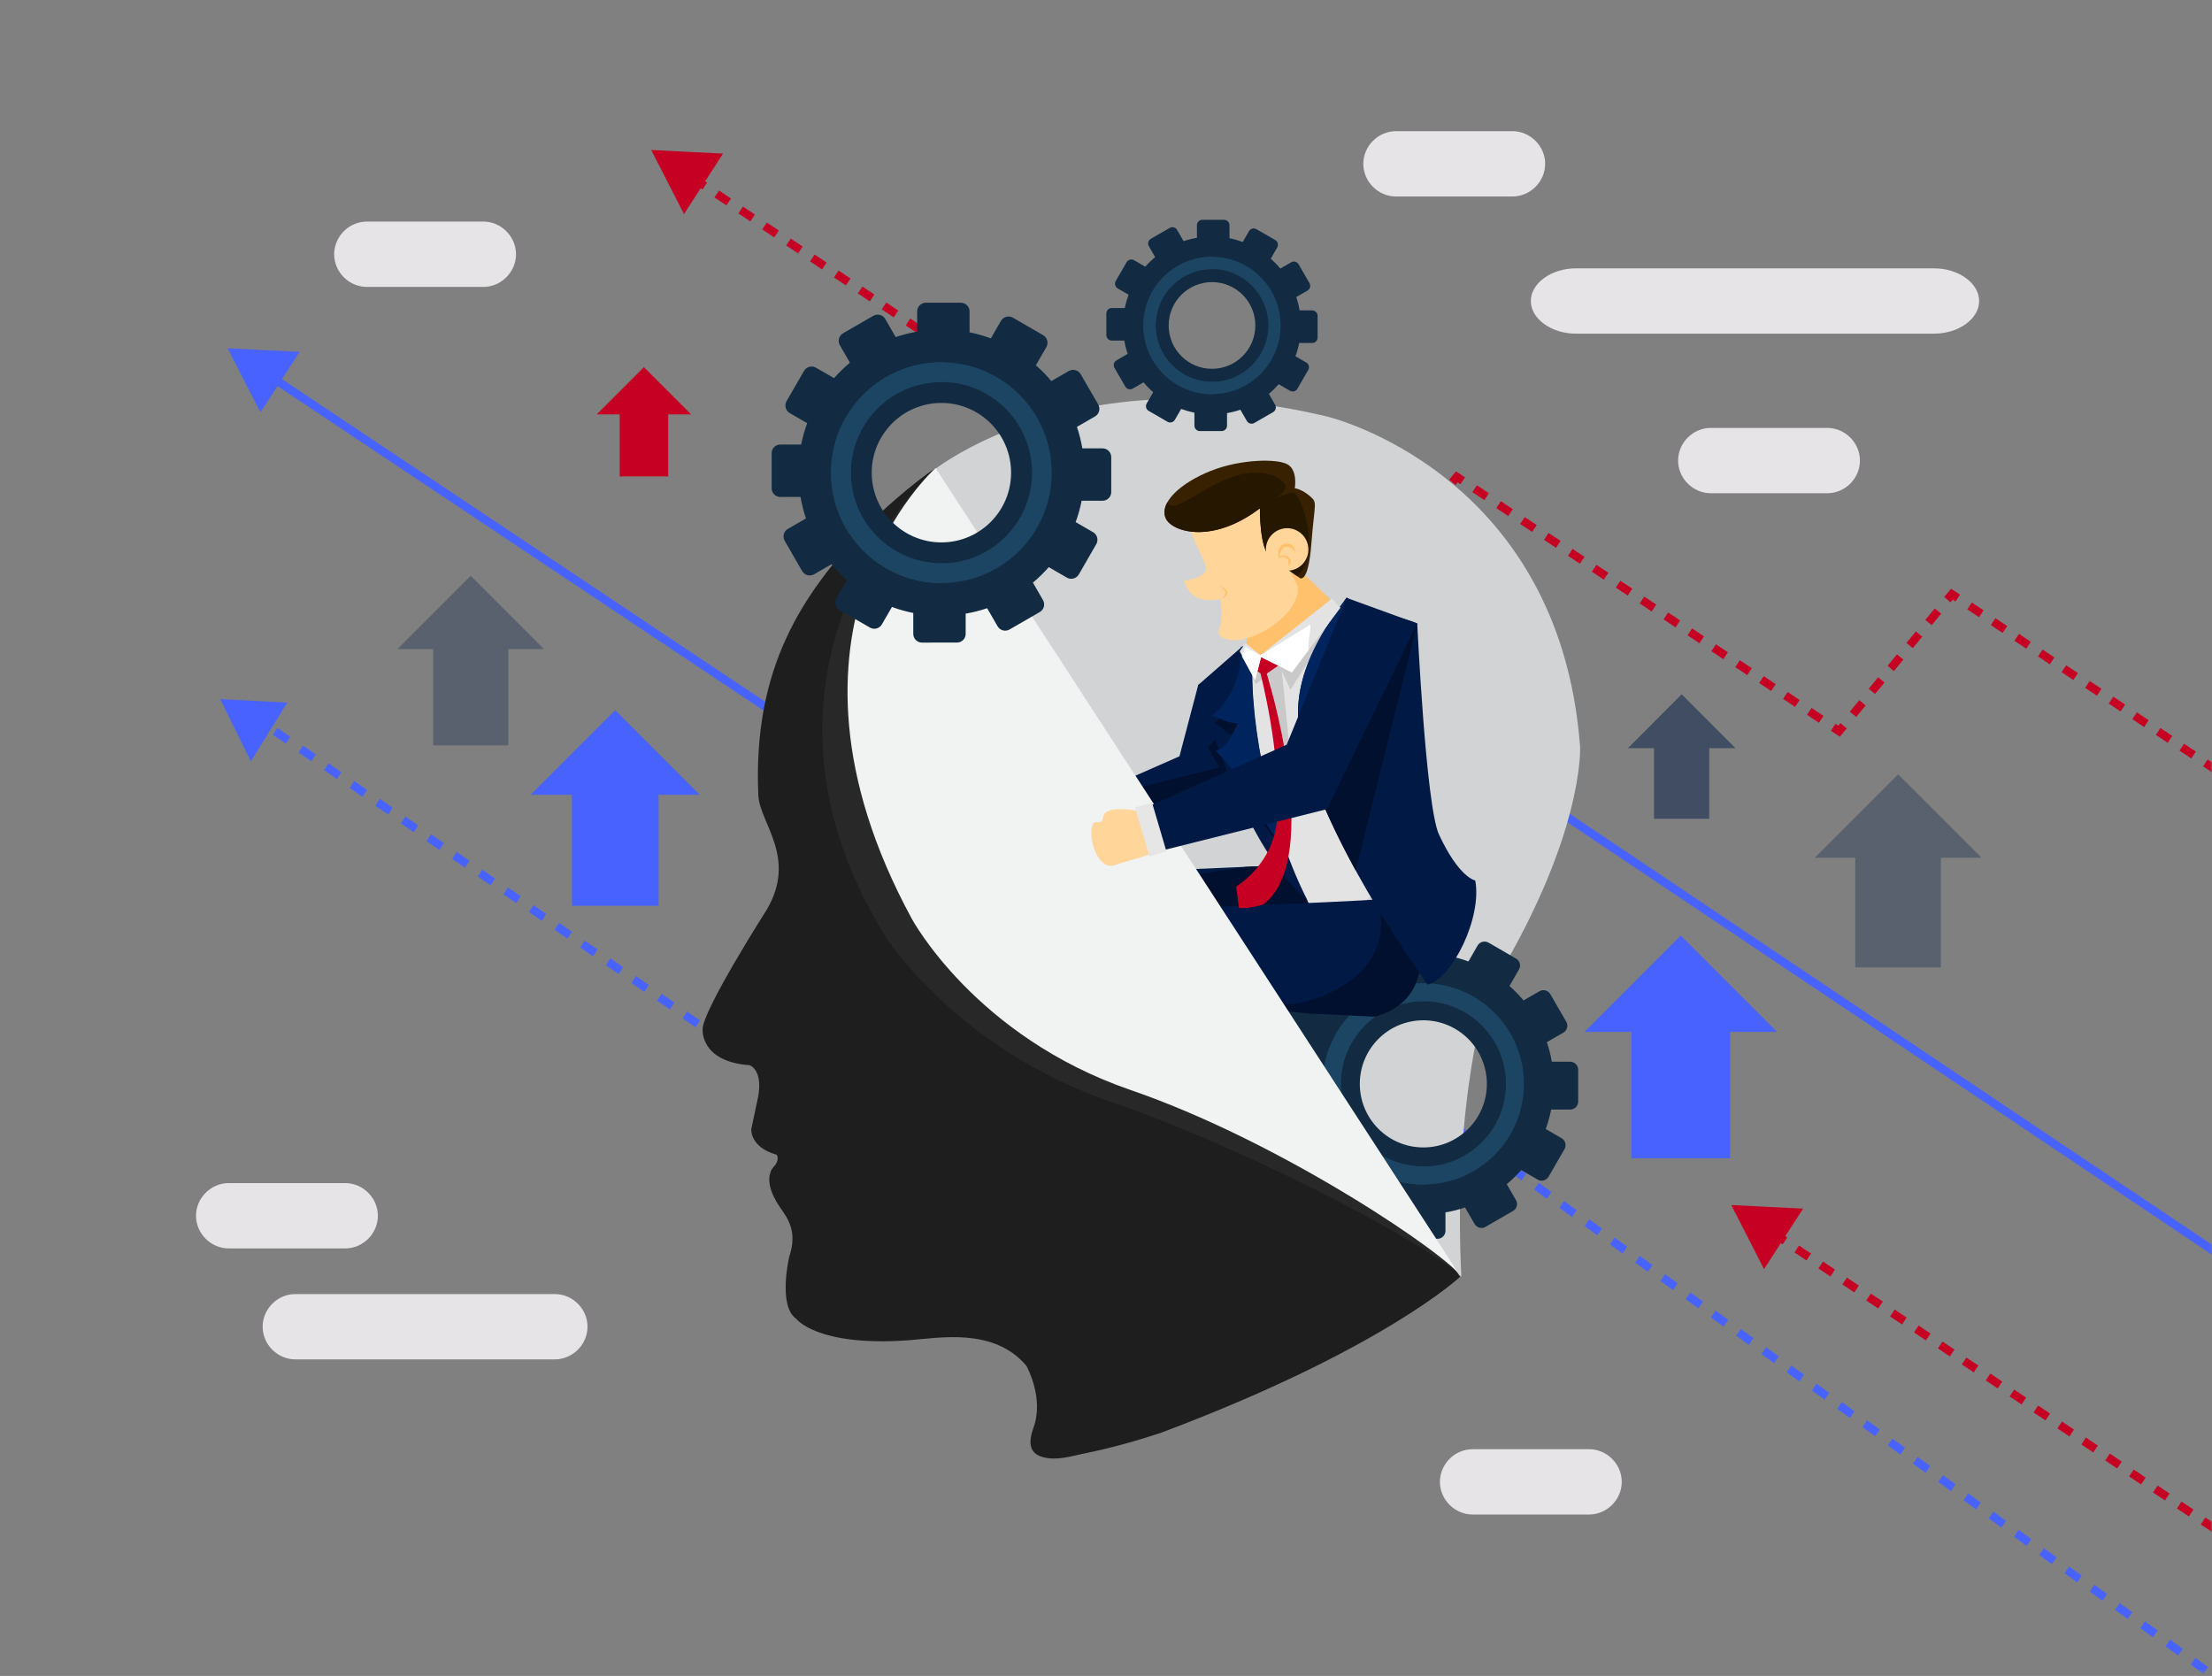<svg width="462" height="350" viewBox="0 0 462 350" fill="none" xmlns="http://www.w3.org/2000/svg">
<rect x="0" y="0" width="462" height="350" fill="#808080" stroke="none"/>
<mask id="mask0_17_237" style="mask-type:luminance" maskUnits="userSpaceOnUse" x="0" y="0" width="462" height="350">
<path d="M3.05176e-05 0.964H462V349.533H3.05176e-05V0.964Z" fill="white"/>
</mask>
<g mask="url(#mask0_17_237)">
<path d="M476.051 361L477 359.578L474.361 357.673L473.412 359.095L476.051 361ZM470.772 357.183L471.721 355.762L469.082 353.857L468.133 355.278L470.772 357.183ZM465.499 353.373L466.448 351.951L463.809 350.046L462.86 351.467L465.499 353.373ZM460.226 349.556L461.175 348.135L458.536 346.229L457.587 347.651L460.226 349.556ZM454.948 345.74L455.897 344.318L453.257 342.413L452.308 343.834L454.948 345.74ZM449.675 341.923L450.623 340.501L447.984 338.596L447.035 340.018L449.675 341.923ZM444.402 338.106L445.351 336.685L442.711 334.779L441.762 336.201L444.402 338.106ZM439.123 334.29L440.072 332.868L437.432 330.963L436.484 332.384L439.123 334.29ZM433.85 330.473L434.799 329.052L432.159 327.146L431.211 328.568L433.85 330.473ZM428.571 326.656L429.526 325.235L426.886 323.33L425.938 324.751L428.571 326.656ZM423.298 322.84L424.247 321.418L421.608 319.513L420.659 320.934L423.298 322.84ZM418.025 319.023L418.974 317.602L416.335 315.696L415.386 317.118L418.025 319.023ZM412.752 315.207L413.701 313.785L411.062 311.88L410.113 313.301L412.752 315.207ZM407.473 311.396L408.422 309.974L405.783 308.069L404.834 309.491L407.473 311.396ZM402.2 307.579L403.149 306.158L400.51 304.253L399.561 305.674L402.2 307.579ZM396.922 303.763L397.87 302.341L395.231 300.436L394.282 301.857L396.922 303.763ZM391.649 299.946L392.597 298.525L389.958 296.619L389.009 298.041L391.649 299.946ZM386.376 296.13L387.324 294.708L384.685 292.803L383.736 294.224L386.376 296.13ZM381.097 292.313L382.046 290.891L379.406 288.986L378.458 290.408L381.097 292.313ZM375.824 288.496L376.773 287.075L374.133 285.169L373.185 286.591L375.824 288.496ZM370.551 284.68L371.5 283.258L368.86 281.353L367.912 282.774L370.551 284.68ZM365.272 280.863L366.221 279.442L363.582 277.536L362.633 278.958L365.272 280.863ZM359.999 277.046L360.948 275.625L358.309 273.72L357.36 275.141L359.999 277.046ZM354.726 273.23L355.675 271.808L353.036 269.903L352.087 271.324L354.726 273.23ZM349.447 269.419L350.396 267.998L347.757 266.092L346.808 267.514L349.447 269.419ZM344.174 265.603L345.123 264.181L342.484 262.276L341.535 263.697L344.174 265.603ZM338.901 261.786L339.85 260.364L337.211 258.459L336.262 259.881L338.901 261.786ZM333.623 257.969L334.571 256.548L331.932 254.642L330.983 256.064L333.623 257.969ZM328.35 254.153L329.298 252.731L326.659 250.826L325.71 252.247L328.35 254.153ZM323.077 250.336L324.025 248.915L321.386 247.009L320.437 248.431L323.077 250.336ZM317.798 246.519L318.747 245.098L316.107 243.193L315.159 244.614L317.798 246.519ZM312.525 242.703L313.474 241.281L310.834 239.376L309.886 240.798L312.525 242.703ZM248.956 240.248L250.997 237.668L249.715 236.569L247.673 239.149L248.956 240.248ZM245.27 239.245L246.19 237.805L243.516 235.954L242.596 237.393L245.27 239.245ZM307.252 238.886L308.201 237.465L305.561 235.559L304.613 236.981L307.252 238.886ZM239.922 235.547L240.842 234.108L238.168 232.256L237.248 233.696L239.922 235.547ZM253.044 235.094L255.085 232.513L253.803 231.414L251.762 233.995L253.044 235.094ZM301.973 235.07L302.922 233.648L300.283 231.743L299.334 233.164L301.973 235.07ZM234.568 231.85L235.488 230.411L232.815 228.559L231.895 229.999L234.568 231.85ZM296.7 231.259L297.649 229.837L295.01 227.932L294.061 229.354L296.7 231.259ZM257.127 229.939L259.168 227.359L257.886 226.26L255.844 228.84L257.127 229.939ZM229.215 228.147L230.135 226.708L227.461 224.856L226.541 226.296L229.215 228.147ZM291.427 227.442L292.376 226.021L289.737 224.116L288.788 225.537L291.427 227.442ZM261.215 224.784L263.257 222.204L261.974 221.105L259.933 223.685L261.215 224.784ZM223.861 224.45L224.781 223.011L222.108 221.159L221.188 222.598L223.861 224.45ZM286.148 223.626L287.097 222.204L284.458 220.299L283.509 221.72L286.148 223.626ZM218.508 220.753L219.428 219.313L216.754 217.462L215.834 218.901L218.508 220.753ZM280.875 219.809L281.824 218.388L279.185 216.482L278.236 217.904L280.875 219.809ZM265.298 219.63L267.339 217.05L266.057 215.951L264.016 218.531L265.298 219.63ZM213.154 217.056L214.074 215.616L211.401 213.765L210.481 215.204L213.154 217.056ZM275.602 215.993L276.551 214.571L273.912 212.666L272.963 214.087L275.602 215.993ZM149.004 215.921L151.046 213.347L149.763 212.248L147.722 214.828L149.004 215.921ZM145.267 214.535L146.187 213.096L143.513 211.244L142.587 212.684L145.267 214.535ZM269.386 214.475L271.376 211.967L270.801 211.477L271.278 210.76L270.577 210.253L268.098 213.376L269.386 214.475ZM207.801 213.359L208.721 211.919L206.047 210.068L205.127 211.507L207.801 213.359ZM139.919 210.832L140.845 209.393L138.171 207.541L137.245 208.98L139.919 210.832ZM153.087 210.766L155.128 208.186L153.846 207.087L151.805 209.667L153.087 210.766ZM202.453 209.661L203.373 208.222L200.699 206.376L199.779 207.816L202.453 209.661ZM134.565 207.129L135.485 205.689L132.812 203.838L131.892 205.277L134.565 207.129ZM197.1 205.964L198.02 204.525L195.346 202.673L194.426 204.113L197.1 205.964ZM157.176 205.612L159.217 203.032L157.935 201.933L155.893 204.513L157.176 205.612ZM129.218 203.426L130.143 201.986L127.47 200.135L126.544 201.574L129.218 203.426ZM191.746 202.267L192.666 200.828L189.992 198.976L189.072 200.415L191.746 202.267ZM161.264 200.457L163.305 197.883L162.023 196.784L159.982 199.364L161.264 200.457ZM123.87 199.723L124.79 198.283L122.116 196.432L121.19 197.871L123.87 199.723ZM186.393 198.57L187.313 197.13L184.639 195.279L183.719 196.718L186.393 198.57ZM118.522 196.019L119.442 194.58L116.768 192.728L115.848 194.168L118.522 196.019ZM165.347 195.303L167.388 192.723L166.106 191.624L164.064 194.204L165.347 195.303ZM181.039 194.873L181.959 193.433L179.285 191.582L178.365 193.021L181.039 194.873ZM113.169 192.316L114.089 190.877L111.415 189.025L110.495 190.465L113.169 192.316ZM175.686 191.176L176.606 189.736L173.932 187.885L173.012 189.324L175.686 191.176ZM169.435 190.148L171.476 187.568L170.194 186.469L168.153 189.049L169.435 190.148ZM107.821 188.613L108.747 187.174L106.073 185.322L105.153 186.762L107.821 188.613ZM102.473 184.91L103.393 183.471L100.719 181.619L99.793 183.059L102.473 184.91ZM97.12 181.207L98.046 179.768L95.372 177.916L94.451 179.355L97.12 181.207ZM91.772 177.51L92.692 176.07L90.018 174.219L89.098 175.658L91.772 177.51ZM86.424 173.807L87.344 172.367L84.67 170.516L83.745 171.955L86.424 173.807ZM81.076 170.104L81.996 168.664L79.323 166.813L78.397 168.252L81.076 170.104ZM75.723 166.4L76.643 164.961L73.969 163.109L73.049 164.549L75.723 166.4ZM70.375 162.697L71.295 161.258L68.621 159.406L67.701 160.846L70.375 162.697ZM65.027 158.994L65.953 157.555L63.279 155.703L62.359 157.143L65.027 158.994ZM59.674 155.291L60.6 153.852L57.926 152L57 153.439L59.674 155.291Z" fill="#4762FF"/>
<path d="M516.778 197.722L517.732 196.286L515.271 194.646L514.317 196.083L516.778 197.722ZM511.856 194.444L512.81 193.007L510.349 191.368L509.396 192.804L511.856 194.444ZM506.929 191.165L507.882 189.728L505.421 188.089L504.468 189.526L506.929 191.165ZM502.007 187.886L502.96 186.45L500.499 184.81L499.546 186.247L502.007 187.886ZM497.079 184.614L498.032 183.177L495.571 181.538L494.618 182.974L497.079 184.614ZM492.151 181.335L493.104 179.898L490.644 178.259L489.69 179.696L492.151 181.335ZM487.229 178.056L488.183 176.62L485.722 174.98L484.768 176.417L487.229 178.056ZM482.301 174.783L483.255 173.347L480.794 171.707L479.84 173.144L482.301 174.783ZM477.374 171.505L478.327 170.068L475.866 168.429L474.913 169.865L477.374 171.505ZM472.452 168.226L473.405 166.789L470.944 165.15L469.991 166.587L472.452 168.226ZM467.524 164.947L468.477 163.511L466.016 161.871L465.063 163.308L467.524 164.947ZM462.602 161.675L463.555 160.238L461.094 158.599L460.141 160.035L462.602 161.675ZM457.674 158.396L458.628 156.959L456.167 155.32L455.213 156.757L457.674 158.396ZM452.746 155.117L453.7 153.68L451.239 152.041L450.285 153.478L452.746 155.117ZM447.824 151.838L448.778 150.402L446.317 148.762L445.364 150.199L447.824 151.838ZM442.897 148.566L443.85 147.129L441.389 145.49L440.436 146.926L442.897 148.566ZM437.969 145.287L438.922 143.85L436.461 142.211L435.508 143.648L437.969 145.287ZM433.047 142.008L434 140.572L431.539 138.932L430.586 140.369L433.047 142.008ZM428.119 138.73L429.073 137.293L426.612 135.654L425.658 137.09L428.119 138.73ZM423.197 135.457L424.151 134.02L421.69 132.381L420.736 133.817L423.197 135.457ZM418.269 132.178L419.223 130.741L416.762 129.102L415.809 130.539L418.269 132.178ZM413.342 128.899L414.295 127.463L411.834 125.823L410.881 127.26L413.342 128.899Z" fill="#C60022"/>
<path d="M407.389 125.776L407.836 125.233L408.42 125.621L409.373 124.184L407.49 122.938L406.06 124.679L407.389 125.776Z" fill="#C60022"/>
<path d="M387.689 149.716L389.661 147.32L388.327 146.223L386.354 148.619L387.689 149.716ZM391.628 144.929L393.6 142.533L392.271 141.436L390.299 143.832L391.628 144.929ZM395.566 140.142L397.539 137.746L396.21 136.649L394.238 139.045L395.566 140.142ZM399.511 135.355L401.483 132.959L400.155 131.862L398.182 134.259L399.511 135.355ZM403.45 130.563L405.422 128.166L404.093 127.069L402.121 129.466L403.45 130.563Z" fill="#C60022"/>
<path d="M384.281 153.853L385.717 152.113L384.388 151.016L383.941 151.558L383.357 151.171L382.404 152.607L384.281 153.853Z" fill="#C60022"/>
<path d="M379.907 150.944L380.861 149.507L378.364 147.844L377.411 149.281L379.907 150.944ZM374.914 147.624L375.867 146.187L373.371 144.524L372.417 145.96L374.914 147.624ZM369.921 144.303L370.874 142.867L368.377 141.203L367.424 142.64L369.921 144.303ZM364.933 140.983L365.887 139.546L363.39 137.883L362.437 139.32L364.933 140.983ZM359.94 137.656L360.893 136.22L358.397 134.557L357.443 135.993L359.94 137.656ZM354.947 134.336L355.9 132.899L353.403 131.236L352.45 132.673L354.947 134.336ZM349.953 131.016L350.907 129.579L348.41 127.916L347.457 129.352L349.953 131.016ZM344.966 127.695L345.919 126.258L343.422 124.595L342.469 126.032L344.966 127.695ZM339.972 124.375L340.926 122.938L338.429 121.275L337.476 122.711L339.972 124.375ZM334.979 121.054L335.932 119.618L333.436 117.954L332.482 119.391L334.979 121.054ZM329.986 117.728L330.939 116.291L328.442 114.628L327.489 116.065L329.986 117.728ZM324.992 114.407L325.946 112.971L323.449 111.308L322.496 112.744L324.992 114.407ZM320.005 111.087L320.958 109.65L318.462 107.987L317.508 109.424L320.005 111.087ZM315.012 107.767L315.965 106.33L313.468 104.667L312.515 106.103L315.012 107.767ZM310.018 104.446L310.972 103.009L308.475 101.346L307.521 102.783L310.018 104.446Z" fill="#C60022"/>
<path d="M304 101.275L304.441 100.738L305.025 101.126L305.978 99.689L304.101 98.437L302.665 100.178L304 101.275Z" fill="#C60022"/>
<path d="M284.294 125.215L286.267 122.819L284.938 121.722L282.965 124.118L284.294 125.215ZM288.239 120.428L290.211 118.032L288.882 116.935L286.91 119.332L288.239 120.428ZM292.178 115.641L294.15 113.245L292.821 112.148L290.849 114.545L292.178 115.641ZM296.116 110.855L298.089 108.458L296.76 107.361L294.787 109.758L296.116 110.855ZM300.061 106.068L302.033 103.671L300.704 102.574L298.732 104.971L300.061 106.068Z" fill="#C60022"/>
<path d="M280.892 129.358L282.328 127.612L280.993 126.515L280.552 127.051L279.974 126.664L279.009 128.1L280.892 129.358Z" fill="#C60022"/>
<path d="M276.518 126.431L277.478 124.995L274.981 123.326L274.022 124.762L276.518 126.431ZM271.525 123.087L272.484 121.65L269.988 119.981L269.028 121.418L271.525 123.087ZM266.532 119.749L267.491 118.312L264.994 116.643L264.035 118.08L266.532 119.749ZM261.538 116.405L262.498 114.968L260.001 113.299L259.042 114.735L261.538 116.405ZM256.551 113.066L257.51 111.63L255.014 109.96L254.054 111.397L256.551 113.066ZM251.558 109.722L252.517 108.285L250.02 106.616L249.061 108.053L251.558 109.722ZM246.564 106.384L247.524 104.947L245.027 103.278L244.067 104.714L246.564 106.384ZM241.571 103.039L242.53 101.603L240.033 99.933L239.074 101.37L241.571 103.039ZM236.583 99.701L237.543 98.264L235.046 96.595L234.087 98.032L236.583 99.701ZM231.59 96.357L232.549 94.92L230.053 93.251L229.093 94.688L231.59 96.357ZM226.597 93.018L227.556 91.582L225.059 89.913L224.1 91.349L226.597 93.018ZM221.603 89.674L222.563 88.237L220.066 86.568L219.107 88.005L221.603 89.674ZM216.616 86.336L217.575 84.899L215.079 83.23L214.119 84.667L216.616 86.336ZM211.622 82.992L212.582 81.555L210.085 79.886L209.126 81.322L211.622 82.992ZM206.629 79.653L207.588 78.216L205.092 76.547L204.132 77.984L206.629 79.653ZM201.636 76.309L202.595 74.872L200.098 73.203L199.139 74.64L201.636 76.309ZM196.648 72.971L197.608 71.534L195.111 69.865L194.152 71.301L196.648 72.971ZM191.655 69.626L192.614 68.19L190.118 66.52L189.158 67.957L191.655 69.626ZM186.662 66.288L187.621 64.851L185.124 63.182L184.165 64.619L186.662 66.288ZM181.668 62.944L182.628 61.507L180.131 59.838L179.172 61.275L181.668 62.944ZM176.681 59.605L177.64 58.169L175.143 56.499L174.184 57.936L176.681 59.605ZM171.687 56.261L172.647 54.824L170.15 53.155L169.191 54.592L171.687 56.261ZM166.694 52.923L167.653 51.486L165.157 49.817L164.197 51.254L166.694 52.923ZM161.701 49.578L162.66 48.142L160.163 46.473L159.204 47.909L161.701 49.578ZM156.713 46.24L157.673 44.803L155.176 43.134L154.217 44.571L156.713 46.24ZM151.72 42.896L152.679 41.459L150.183 39.79L149.223 41.227L151.72 42.896Z" fill="#C60022"/>
<path d="M146.461 37.313L147.689 38.136L146.732 39.567L145.504 38.745L146.461 37.313Z" fill="#C60022"/>
<path d="M146.941 38.389L151.023 32.076L143.515 31.701L136.007 31.325L139.433 38.014L142.866 44.708L146.941 38.389Z" fill="#C60022"/>
<path d="M502.096 346.761L503.056 345.324L500.559 343.655L499.6 345.091L502.096 346.761ZM497.103 343.422L498.062 341.986L495.566 340.316L494.606 341.753L497.103 343.422ZM492.116 340.078L493.075 338.641L490.578 336.972L489.619 338.409L492.116 340.078ZM487.122 336.74L488.082 335.303L485.585 333.634L484.625 335.07L487.122 336.74ZM482.129 333.395L483.088 331.959L480.591 330.289L479.632 331.726L482.129 333.395ZM477.135 330.051L478.095 328.614L475.598 326.945L474.639 328.382L477.135 330.051ZM472.148 326.713L473.107 325.276L470.611 323.607L469.651 325.044L472.148 326.713ZM467.155 323.368L468.114 321.932L465.617 320.263L464.658 321.699L467.155 323.368ZM462.161 320.03L463.121 318.593L460.624 316.924L459.665 318.361L462.161 320.03ZM457.168 316.692L458.127 315.255L455.631 313.586L454.671 315.023L457.168 316.692ZM452.18 313.348L453.14 311.911L450.643 310.242L449.684 311.678L452.18 313.348ZM447.187 310.003L448.146 308.567L445.65 306.897L444.69 308.334L447.187 310.003ZM442.194 306.665L443.153 305.228L440.656 303.559L439.697 304.996L442.194 306.665ZM437.2 303.321L438.16 301.884L435.663 300.215L434.704 301.651L437.2 303.321ZM432.213 299.982L433.172 298.546L430.676 296.876L429.716 298.313L432.213 299.982ZM427.22 296.638L428.179 295.201L425.682 293.532L424.723 294.969L427.22 296.638ZM422.226 293.3L423.186 291.863L420.689 290.194L419.73 291.631L422.226 293.3ZM417.233 289.955L418.192 288.519L415.696 286.85L414.736 288.286L417.233 289.955ZM412.245 286.617L413.205 285.18L410.708 283.511L409.749 284.948L412.245 286.617ZM407.252 283.273L408.211 281.836L405.715 280.167L404.755 281.604L407.252 283.273ZM402.259 279.934L403.218 278.498L400.721 276.829L399.762 278.265L402.259 279.934ZM397.265 276.59L398.225 275.154L395.728 273.484L394.769 274.921L397.265 276.59ZM392.278 273.252L393.237 271.815L390.741 270.146L389.781 271.583L392.278 273.252ZM387.285 269.908L388.244 268.471L385.747 266.802L384.788 268.238L387.285 269.908ZM382.291 266.569L383.251 265.133L380.754 263.463L379.794 264.9L382.291 266.569ZM377.298 263.225L378.257 261.788L375.76 260.119L374.801 261.556L377.298 263.225Z" fill="#C60022"/>
<path d="M372.057 257.617L373.285 258.439L372.327 259.871L371.099 259.049L372.057 257.617Z" fill="#C60022"/>
<path d="M372.525 258.724L376.601 252.405L369.093 252.03L361.585 251.654L365.017 258.349L368.443 265.037L372.525 258.724Z" fill="#C60022"/>
<path d="M58.481 79.808L62.562 73.489L55.054 73.114L47.546 72.738L50.973 79.433L54.405 86.121L58.481 79.808Z" fill="#4762FF"/>
<path d="M56.194 152.865L60 146.735L53 146.37L46 146L49.194 152.5L52.394 159L56.194 152.865Z" fill="#4762FF"/>
<path d="M471.494 268.399L472.453 266.963L295.814 148.47L272.26 177.09L192.419 123.969L168.871 152.589L58.492 78.908L57.533 80.344L169.21 154.89L192.759 126.27L272.599 179.391L296.148 150.771L471.494 268.399Z" fill="#4762FF"/>
</g>
<path d="M193.872 99.049C193.872 99.049 222.971 74.059 277.185 86.989C277.185 86.989 325.733 98.464 330.023 155.999C330.023 155.999 330.941 175.03 310.727 207.428C310.727 207.428 303.377 229.367 305.214 266.553L243.463 240.574L193.872 152.101V99.049Z" fill="#D1D3D4"/>
<path d="M266.606 220.997H270.573C270.862 219.597 271.245 218.241 271.726 216.929L268.409 215.016C267.616 214.557 267.343 213.54 267.797 212.736L271.125 206.974C271.589 206.181 272.611 205.908 273.398 206.367L276.846 208.357C277.77 207.302 278.781 206.318 279.863 205.416L277.945 202.092C277.486 201.288 277.759 200.277 278.557 199.817L284.316 196.488C285.109 196.034 286.125 196.308 286.584 197.1L288.568 200.545C289.89 200.096 291.262 199.752 292.661 199.506V195.663C292.661 194.744 293.404 193.995 294.322 193.995H300.967C301.896 193.995 302.639 194.744 302.639 195.663V199.637C304.033 199.916 305.388 200.304 306.7 200.785L308.607 197.467C309.071 196.668 310.088 196.401 310.891 196.854L316.651 200.189C317.443 200.643 317.716 201.665 317.257 202.458L315.268 205.908C316.323 206.837 317.312 207.843 318.208 208.926L321.531 207.007C322.334 206.547 323.345 206.826 323.804 207.619L327.137 213.381C327.596 214.174 327.323 215.196 326.525 215.65L323.082 217.64C323.531 218.963 323.875 220.33 324.115 221.729H327.951C328.875 221.729 329.618 222.484 329.618 223.397V230.05C329.618 230.969 328.875 231.712 327.951 231.712H323.979C323.7 233.112 323.317 234.473 322.837 235.78L326.159 237.699C326.957 238.158 327.219 239.18 326.766 239.973L323.443 245.73C322.984 246.528 321.962 246.801 321.17 246.347L317.722 244.352C316.793 245.413 315.782 246.402 314.705 247.299L316.623 250.623C317.082 251.415 316.815 252.438 316.017 252.891L310.252 256.221C309.454 256.675 308.443 256.407 307.984 255.609L305.989 252.164C304.667 252.613 303.306 252.957 301.902 253.192V257.041C301.902 257.959 301.158 258.703 300.246 258.703L293.59 258.708C292.672 258.708 291.929 257.965 291.929 257.041V253.066C290.541 252.782 289.185 252.405 287.868 251.918L285.95 255.231C285.491 256.035 284.48 256.303 283.682 255.844L277.917 252.514C277.125 252.06 276.857 251.038 277.311 250.24L279.3 246.796C278.24 245.872 277.256 244.86 276.354 243.778L273.032 245.702C272.234 246.161 271.223 245.888 270.759 245.095L267.436 239.333C266.977 238.54 267.25 237.518 268.043 237.064L271.491 235.069C271.043 233.751 270.699 232.379 270.458 230.985H266.616C265.698 230.985 264.961 230.236 264.955 229.318V222.664C264.939 221.735 265.687 220.997 266.606 220.997ZM297.278 239.628C304.607 239.628 310.547 233.68 310.547 226.354C310.547 219.018 304.607 213.075 297.278 213.075C289.95 213.075 284.01 219.018 284.01 226.354C284.01 233.686 289.95 239.628 297.278 239.628Z" fill="#122B42"/>
<path d="M297.279 205.339C308.885 205.339 318.29 214.748 318.29 226.36C318.29 237.961 308.885 247.375 297.279 247.375C285.672 247.375 276.267 237.961 276.267 226.36C276.267 214.748 285.672 205.339 297.279 205.339ZM297.279 243.614C306.809 243.614 314.536 235.884 314.536 226.354C314.536 216.82 306.809 209.09 297.279 209.09C287.748 209.09 280.027 216.82 280.027 226.354C280.027 235.884 287.748 243.614 297.279 243.614Z" fill="#1C4563"/>
<path d="M297.278 205.339C297.475 205.339 297.666 205.345 297.858 205.35V209.111C297.666 209.101 297.481 209.09 297.278 209.09C287.748 209.09 280.027 216.82 280.027 226.354C280.027 235.884 287.748 243.614 297.278 243.614C297.481 243.614 297.666 243.603 297.858 243.597V247.359C297.666 247.359 297.481 247.37 297.278 247.37C285.672 247.37 276.267 237.956 276.267 226.354C276.267 214.748 285.672 205.339 297.278 205.339Z" fill="#1C4563"/>
<path d="M221.971 178.48L222.304 168.53L246.343 157.945L250.266 143.042C250.163 142.988 266.327 135.071 266.223 135.022C274.775 136.93 272.349 130.217 272.349 130.217L253.507 168.978L221.971 178.48Z" fill="#001A45"/>
<path d="M223.429 168.032L254.671 160.285L252.288 156.016L257.48 150.97L260.928 153.698V162.325C260.928 162.325 257.868 166.693 256.321 167.147C254.775 167.6 237.189 173.477 237.058 173.554C236.922 173.63 226.309 177.179 226.309 177.179L223.429 168.032Z" fill="#00102E"/>
<path d="M222.588 174.423C222.971 175.467 222.801 177.026 223.337 178.174C221.938 178.917 218.255 179.699 215.539 180.683C212.429 181.809 210.309 176.38 210.67 173.22C211.036 170.028 212.73 173.231 213.151 170.503C213.506 168.213 219.244 169.055 220.954 169.465C221.205 171.159 221.889 172.854 222.588 174.423Z" fill="#FFD59A"/>
<path d="M219.757 168.639L222.774 178.863L226.309 177.791L223.293 167.568L219.757 168.639Z" fill="#E6E6E6"/>
<path d="M239.818 248.846C239.577 249.469 239.359 249.819 239.184 249.83C237.02 250.01 237.413 254.138 236.686 254.543C233.096 256.543 219.26 263 218.041 259.703C216.822 256.412 229.708 248.95 229.708 248.95L229.73 248.753C233.102 249.114 236.675 248.895 239.818 248.846Z" fill="#030202"/>
<path d="M285.311 191.027L285.18 190.655C274.076 178.638 280.644 182.301 275.278 180.218C275.475 180.568 208.877 183.099 208.877 183.099L229.036 247.331C231.178 251.355 239.288 251.913 240.282 249.967C241.108 244.062 229.075 200.78 229.075 200.78L261.753 204.071L285.311 191.027Z" fill="#001A45"/>
<path d="M285.311 191.027L285.18 190.655C274.076 178.638 275.103 182.613 269.731 180.53C269.748 180.552 260.103 181.038 260.103 181.038L217.959 187.817C217.959 187.817 235.053 239.153 234.228 245.057C233.698 246.09 231.167 246.413 228.588 245.894L229.042 247.337C231.184 251.361 239.293 251.918 240.288 249.972C241.113 244.068 229.08 200.785 229.08 200.785L261.758 204.076L285.311 191.027Z" fill="#00102E"/>
<path d="M268.414 130.687L280.196 127.713C277.775 138.27 281.966 150.964 284.289 161.652C285.666 167.688 287.431 173.385 289.251 179.3C290.611 184.062 288.038 185.822 288.038 185.822L276.491 194.908C275.054 194.476 275.021 188.129 267.802 181.815C267.802 181.815 268.808 178.168 260.228 166.086C259.173 164.599 259.949 163.708 258.977 162.144C255.13 136.717 257.009 139.216 268.414 130.687Z" fill="#E3E3E3"/>
<path d="M266.567 120.354L271.693 119.245C271.693 119.245 277.688 125.05 278.967 126.21C280.245 127.369 263.786 137.985 263.786 137.985C263.786 137.985 263.338 137.018 260.152 135.7C260.152 135.7 260.764 132.108 260.431 131.737C258.398 129.462 266.567 120.354 266.567 120.354Z" fill="#FFC16B"/>
<path d="M251.785 256.439C251.545 257.063 251.326 257.407 251.152 257.423C248.988 257.604 249.381 261.731 248.654 262.136C245.058 264.137 231.227 270.594 230.009 267.297C228.79 264.006 241.676 256.543 241.676 256.543L241.698 256.346C245.069 256.707 248.643 256.489 251.785 256.439Z" fill="#030202"/>
<path d="M273.726 211.67L241.047 208.379C241.047 208.379 253.081 251.661 252.255 257.566C251.261 259.512 243.151 258.949 241.009 254.931L220.85 190.699C220.85 190.699 287.448 188.162 287.251 187.817C292.617 189.9 286.049 186.232 297.153 198.254L297.284 198.626" fill="#001A45"/>
<path d="M236.304 200.802C237.217 203.404 248.119 207.805 250.698 208.554C251.638 208.926 252.802 208.587 253.938 208.652C259.288 208.778 263.971 209.56 269.054 209.735C271.999 209.931 291.393 205.361 288.087 189.124C287.519 186.341 293.513 198.407 297.147 198.205C296.333 199.637 298.186 209.21 287.185 212.321L273.72 211.67L240.698 208.483L244.162 219.756C244.168 219.756 238.26 206.367 236.304 200.802Z" fill="#00102E"/>
<path d="M279.136 128.866L269.534 144.027L267.715 140.123C267.715 140.123 270.425 166.638 270.289 166.551C270.152 166.463 265.267 142.293 265.267 142.293L264.43 141.096L262.316 142.868L259.037 136.832L260.064 135.011L265.206 138.007C265.206 138.007 269.289 138.029 269.463 137.964C269.644 137.893 279.136 128.866 279.136 128.866Z" fill="#C9C9C9"/>
<path d="M272.633 158.191C268.988 147.011 271.852 137.351 281.273 124.864L296.005 130.217C296.005 130.217 297.809 168.393 300.541 174.27C304.765 183.362 308.12 183.875 308.12 183.875C309.59 191.628 303.284 204.475 298.136 205.618C296.273 202.671 279.961 180.661 272.633 158.191Z" fill="#001A45"/>
<path d="M281.267 124.766L283.086 126.209C278.403 135.618 283.529 139.697 283.529 139.697L276.879 144.743L282.868 146.519C282.868 146.519 276.376 161.007 279.895 175.314C279.895 175.314 274.425 163.598 272.633 158.099C268.982 146.913 271.846 137.253 281.267 124.766Z" fill="#00245E"/>
<path d="M272.633 158.191C275.321 166.43 279.218 174.609 283.163 181.809L296 130.217C296 130.217 281.24 143.54 271.25 151.866C271.474 153.938 271.933 156.037 272.633 158.191Z" fill="#00102E"/>
<path d="M259.556 134.924L261.589 136.832C260.917 152.227 265.687 173.658 273.174 188.216C258.458 175.506 250.266 143.042 250.266 143.042L259.556 134.924Z" fill="#001A45"/>
<path d="M258.512 163.998C257.458 162.5 256.409 157.306 256.409 157.306C256.409 157.306 256.791 155.901 257.715 153.43C255.294 153.167 255.835 151.762 253.496 151.024C254.939 150.663 255.933 146.891 256.671 145.683C259.261 145.831 258.633 148.203 261.294 148.362C261.392 159.433 260.562 165.922 268.371 177.649C265.802 175.631 261.786 168.3 258.512 163.998Z" fill="#00102E"/>
<path d="M266.458 174.997C261.43 168.027 259.933 162.756 253.911 156.765C256.152 156.169 257.627 153.206 258.501 151.057C255.895 150.926 255.638 150.242 253.14 149.472C257.277 146.306 259.671 139.871 259.163 135.022L261.583 136.832C260.966 151.03 264.168 164.118 268.666 178.217C268.261 176.943 267.092 176.069 266.458 174.997Z" fill="#00245E"/>
<path d="M263.092 104.194C263.092 104.194 258.108 101.001 253.239 104.112C248.375 107.222 247.785 109.027 249.43 112.826C251.075 116.62 253.004 118.96 250.938 120.157C248.873 121.355 247.244 121.185 247.244 121.185C247.244 121.185 248.048 124.542 250.982 125.165C252.747 125.542 254.867 125.143 254.867 125.143C254.867 125.143 255.556 129.167 254.556 131.562C253.78 133.415 258.512 135.618 265.578 130.813C270.841 127.232 271.398 123.492 270.983 122.41C270.382 120.83 270.097 120.529 269.485 119.436C268.873 118.337 263.092 104.194 263.092 104.194Z" fill="#FFD59A"/>
<path d="M263.141 106.162C263.141 106.162 263.004 114.778 265.419 116.462C267.835 118.145 271.469 120.698 271.469 120.698C271.469 120.698 273.234 122.153 273.895 113.531C274.578 104.675 275.261 105.057 273.556 103.587C271.857 102.116 270.43 101.958 270.43 101.958C270.43 101.958 271.081 98.355 269.021 97.043C266.966 95.731 259.206 95.829 252.922 98.322C246.643 100.809 241.987 104.992 243.501 108.294C244.752 111.011 253.048 113.799 263.141 106.162Z" fill="#382100"/>
<path d="M243.818 104.904C245.091 107.977 252.315 100.372 259.78 98.962C262.95 98.36 265.982 98.803 267.89 100.553C269.797 102.302 266.272 104.139 266.272 104.139C266.272 104.139 268.917 102.969 269.988 102.865C271.059 102.761 272.556 106.993 272.944 109.005C273.283 110.749 274.524 116.954 270.983 120.349C269.911 119.594 267.299 117.763 265.425 116.456C263.01 114.772 263.146 106.156 263.146 106.156C253.053 113.794 244.758 111.006 243.512 108.289C243.015 107.228 243.168 106.069 243.818 104.904Z" fill="#261700"/>
<path d="M264.534 115.866C265.152 118.239 267.573 119.665 269.944 119.048C272.316 118.43 273.742 116.008 273.125 113.635C272.507 111.263 270.087 109.836 267.715 110.453C265.343 111.071 263.922 113.493 264.534 115.866Z" fill="#FFD59A"/>
<path d="M268.939 118.31C268.939 118.31 270.349 117.418 269.032 116.238C268.365 115.642 267.234 116.216 267.234 116.216C267.234 116.216 267.523 114.023 268.917 114.171C270.305 114.324 270.562 115.582 270.562 115.582C270.562 115.582 270.616 113.378 268.567 113.537C266.518 113.695 267.026 116.566 267.026 116.566C267.026 116.566 268.895 115.707 269.119 117.282C269.212 117.971 268.939 118.31 268.939 118.31Z" fill="#FFC16B"/>
<path d="M254.993 125.111C254.993 125.111 256.518 124.192 255.703 123.186C255.234 122.601 254.671 122.224 254.671 122.224C254.671 122.224 258.163 123.727 254.993 125.111Z" fill="#FFC16B"/>
<path d="M268.201 138.166L264.573 140.675C264.573 140.675 276.6 178.933 263.933 188.856C260.469 189.928 258.764 189.6 258.764 189.6L258.19 185.138C258.19 185.138 266.146 180.475 266.769 170.804C267.638 157.306 263.256 140.62 263.256 140.62L260.299 138.499L263.961 136.892L268.201 138.166Z" fill="#C60022"/>
<path d="M278.158 125.023L263.261 136.843L260.146 134.29L258.922 136.007L262.13 142.048L263.392 137.231L269.841 140.413L279.972 126.909L278.158 125.023Z" fill="#E3E3E3"/>
<path d="M263.261 136.843L273.704 130.419C273.644 132.945 273.19 133.267 273.321 135.733L269.835 140.418L263.392 137.236L262.124 142.053L259.43 137.144C259.315 136.843 260.102 135.066 260.102 135.066L263.261 136.843Z" fill="white"/>
<path d="M304.973 266.63L195.341 97.803C191.319 100.389 183.789 106.862 180.008 110.935C167.843 124.028 157.198 139.172 158.384 166.064C158.63 171.87 166.559 179.032 160.165 189.939C160.165 189.939 146.531 211.326 146.755 215.005C146.755 215.005 146.225 221.718 156.553 222.446C156.553 222.446 159.389 223.37 158.351 229.017L156.909 235.823C156.909 235.823 156.624 239.59 162.182 241.137C162.182 241.137 163.018 242.039 161.63 243.63C161.63 243.63 158.788 246.123 162.909 252.126C164.39 254.28 166.663 257.063 164.849 262.415C164.849 262.415 162.384 272.759 166.346 275.459C166.346 275.459 170.718 281.249 189.631 279.904C195.937 279.467 207.527 277.078 214.391 285.251C214.615 285.661 218.052 292.117 215.866 298.126C214.921 300.733 214.631 303.467 217.834 304.309C220.801 305.096 223.725 304.09 226.61 303.505C232.025 302.412 237.326 300.936 242.545 299.192C288.918 281.785 304.973 266.63 304.973 266.63Z" fill="#1E1E1E"/>
<path opacity="0.3" d="M195.341 97.803C195.341 97.803 150.078 139.03 184.92 195.559C184.92 195.559 199.669 218.99 232.151 230.16C264.431 241.263 303.033 262.798 304.973 266.63L195.341 97.803Z" fill="#404041"/>
<path d="M195.418 97.726C195.418 97.726 157.559 131.365 190.445 191.885C190.445 191.885 203.642 216.459 236.124 227.628C268.403 238.732 303.12 262.721 305.06 266.553L195.418 97.726Z" fill="#F1F2F2"/>
<path d="M162.974 92.833H167.324C167.641 91.297 168.062 89.815 168.592 88.372L164.952 86.273C164.083 85.77 163.783 84.654 164.28 83.774L167.93 77.454C168.439 76.585 169.559 76.284 170.422 76.787L174.204 78.969C175.22 77.81 176.33 76.733 177.515 75.743L175.412 72.097C174.909 71.216 175.209 70.107 176.084 69.598L182.401 65.946C183.27 65.449 184.385 65.744 184.893 66.619L187.073 70.397C188.521 69.904 190.024 69.527 191.56 69.259V65.044C191.56 64.038 192.374 63.218 193.385 63.218H200.675C201.691 63.218 202.505 64.038 202.505 65.044V69.401C204.035 69.708 205.516 70.134 206.959 70.659L209.052 67.018C209.56 66.138 210.675 65.848 211.56 66.345L217.877 70.003C218.746 70.5 219.041 71.621 218.538 72.496L216.353 76.279C217.511 77.296 218.593 78.4 219.577 79.587L223.222 77.482C224.101 76.979 225.211 77.285 225.719 78.154L229.375 84.474C229.878 85.343 229.582 86.464 228.703 86.967L224.927 89.148C225.418 90.603 225.795 92.095 226.058 93.631H230.266C231.276 93.631 232.096 94.457 232.096 95.463V102.756C232.096 103.767 231.282 104.576 230.266 104.576H225.91C225.604 106.113 225.189 107.605 224.659 109.037L228.304 111.142C229.178 111.645 229.468 112.766 228.97 113.635L225.326 119.955C224.823 120.83 223.703 121.13 222.828 120.628L219.047 118.441C218.025 119.6 216.921 120.688 215.735 121.672L217.839 125.318C218.342 126.193 218.047 127.308 217.172 127.811L210.85 131.463C209.975 131.961 208.861 131.665 208.363 130.796L206.177 127.018C204.729 127.505 203.232 127.888 201.691 128.15V132.371C201.691 133.382 200.877 134.191 199.871 134.191L192.571 134.197C191.565 134.197 190.745 133.382 190.745 132.371V128.013C189.221 127.702 187.734 127.286 186.292 126.756L184.188 130.392C183.685 131.272 182.576 131.567 181.701 131.064L175.379 127.412C174.51 126.915 174.215 125.794 174.718 124.914L176.903 121.136C175.745 120.119 174.663 119.015 173.674 117.823L170.029 119.933C169.155 120.436 168.045 120.135 167.537 119.266L163.892 112.941C163.389 112.072 163.69 110.951 164.553 110.453L168.335 108.267C167.843 106.818 167.466 105.32 167.198 103.789H162.985C161.98 103.789 161.165 102.969 161.165 101.958V94.659C161.149 93.642 161.969 92.833 162.974 92.833ZM196.62 113.274C204.658 113.274 211.178 106.752 211.178 98.716C211.178 90.668 204.658 84.151 196.62 84.151C188.581 84.151 182.067 90.668 182.067 98.716C182.062 106.747 188.581 113.274 196.62 113.274Z" fill="#122B42"/>
<path d="M196.62 75.656C209.353 75.656 219.664 85.978 219.664 98.716C219.664 111.443 209.347 121.77 196.62 121.77C183.893 121.77 173.57 111.443 173.57 98.716C173.57 85.978 183.893 75.656 196.62 75.656ZM196.62 117.643C207.074 117.643 215.549 109.163 215.549 98.71C215.549 88.252 207.074 79.772 196.62 79.772C186.166 79.772 177.696 88.252 177.696 98.71C177.696 109.163 186.166 117.643 196.62 117.643Z" fill="#1C4563"/>
<path d="M196.62 75.656C196.839 75.656 197.041 75.661 197.254 75.667V79.794C197.046 79.783 196.839 79.772 196.62 79.772C186.166 79.772 177.696 88.252 177.696 98.71C177.696 109.163 186.166 117.643 196.62 117.643C196.839 117.643 197.046 117.632 197.254 117.626V121.754C197.046 121.754 196.839 121.77 196.62 121.77C183.893 121.77 173.57 111.443 173.57 98.716C173.57 85.978 183.893 75.656 196.62 75.656Z" fill="#1C4563"/>
<path d="M232.222 64.317H234.927C235.124 63.36 235.386 62.442 235.714 61.545L233.452 60.239C232.911 59.927 232.725 59.233 233.036 58.686L235.304 54.755C235.621 54.214 236.315 54.028 236.856 54.34L239.206 55.696C239.834 54.974 240.528 54.307 241.266 53.689L239.955 51.42C239.643 50.874 239.829 50.185 240.37 49.868L244.299 47.599C244.84 47.287 245.534 47.473 245.846 48.014L247.201 50.365C248.102 50.059 249.037 49.824 249.993 49.66V47.041C249.993 46.418 250.496 45.904 251.124 45.904H255.655C256.288 45.904 256.791 46.418 256.791 47.041V49.753C257.742 49.944 258.666 50.207 259.562 50.535L260.862 48.271C261.179 47.725 261.873 47.544 262.42 47.856L266.349 50.13C266.89 50.442 267.076 51.136 266.764 51.677L265.409 54.028C266.13 54.662 266.802 55.346 267.414 56.084L269.677 54.777C270.223 54.465 270.917 54.651 271.229 55.198L273.502 59.129C273.813 59.67 273.628 60.364 273.087 60.676L270.737 62.032C271.043 62.934 271.278 63.863 271.442 64.82H274.059C274.688 64.82 275.196 65.334 275.196 65.957V70.495C275.196 71.124 274.688 71.626 274.059 71.626H271.349C271.158 72.583 270.901 73.513 270.567 74.404L272.83 75.71C273.371 76.028 273.551 76.722 273.245 77.258L270.977 81.183C270.666 81.724 269.966 81.915 269.425 81.604L267.07 80.243C266.436 80.964 265.748 81.642 265.015 82.249L266.321 84.518C266.633 85.059 266.453 85.753 265.906 86.065L261.972 88.334C261.431 88.645 260.737 88.46 260.425 87.918L259.064 85.567C258.163 85.874 257.234 86.109 256.277 86.267V88.891C256.277 89.52 255.769 90.023 255.146 90.023L250.605 90.028C249.982 90.028 249.469 89.52 249.469 88.891V86.185C248.523 85.988 247.6 85.731 246.698 85.403L245.386 87.661C245.075 88.208 244.386 88.394 243.84 88.077L239.911 85.808C239.37 85.502 239.184 84.802 239.501 84.255L240.862 81.905C240.14 81.276 239.468 80.587 238.851 79.844L236.583 81.156C236.036 81.467 235.353 81.281 235.031 80.74L232.763 76.809C232.452 76.268 232.637 75.574 233.178 75.262L235.528 73.901C235.222 72.999 234.987 72.069 234.823 71.118H232.206C231.583 71.118 231.075 70.61 231.075 69.981V65.443C231.086 64.82 231.599 64.317 232.222 64.317ZM253.141 77.022C258.141 77.022 262.19 72.966 262.19 67.969C262.19 62.967 258.141 58.916 253.141 58.916C248.146 58.916 244.091 62.967 244.091 67.969C244.091 72.966 248.141 77.022 253.141 77.022Z" fill="#122B42"/>
<path d="M253.141 53.64C261.054 53.64 267.469 60.058 267.469 67.975C267.469 75.885 261.059 82.309 253.141 82.309C245.228 82.309 238.812 75.891 238.812 67.975C238.812 60.053 245.228 53.64 253.141 53.64ZM253.141 79.74C259.638 79.74 264.906 74.469 264.906 67.969C264.906 61.469 259.638 56.193 253.141 56.193C246.643 56.193 241.375 61.464 241.375 67.969C241.375 74.469 246.638 79.74 253.141 79.74Z" fill="#1C4563"/>
<path d="M253.14 53.64C253.277 53.64 253.403 53.64 253.534 53.646V56.21C253.403 56.204 253.277 56.199 253.14 56.199C246.643 56.199 241.375 61.469 241.375 67.975C241.375 74.475 246.643 79.745 253.14 79.745C253.277 79.745 253.403 79.74 253.534 79.734V82.298C253.403 82.298 253.277 82.309 253.14 82.309C245.228 82.309 238.812 75.891 238.812 67.975C238.812 60.053 245.228 53.64 253.14 53.64Z" fill="#1C4563"/>
<path d="M239.272 178.48L239.605 168.53L268.737 155.524L281.273 124.859C281.169 124.804 285.896 127.412 285.787 127.363C294.339 129.265 296.005 130.217 296.005 130.217L277.163 168.978L239.272 178.48Z" fill="#001A45"/>
<path d="M239.894 174.423C240.277 175.467 240.108 177.026 240.643 178.174C239.244 178.917 235.561 179.699 232.845 180.683C229.736 181.809 227.615 176.38 227.976 173.22C228.342 170.028 230.036 173.231 230.457 170.503C230.812 168.213 236.55 169.055 238.255 169.465C238.512 171.159 239.195 172.854 239.894 174.423Z" fill="#FFD59A"/>
<path d="M237.064 168.639L240.081 178.863L243.616 177.791L240.6 167.568L237.064 168.639Z" fill="#E6E6E6"/>
<path opacity="0.3" d="M379.007 179.147L396.444 161.702L413.876 179.147H405.374V202.027H387.493V179.147H379.007Z" fill="#001A45"/>
<path d="M330.935 215.501L351.045 195.382L371.155 215.501H361.346V241.89H340.722V215.501H330.935Z" fill="#4762FF"/>
<path opacity="0.5" d="M340 156.24L351.235 145L362.47 156.24H356.989V170.99H345.465V156.24H340Z" fill="#001A45"/>
<path opacity="0.3" d="M113.629 135.563L98.312 120.245L83 135.563H90.47V155.66H106.175V135.563H113.629Z" fill="#001A45"/>
<path d="M146.154 165.987L128.493 148.318L110.831 165.987H119.449V189.162H137.558V165.987H146.154Z" fill="#4762FF"/>
<path d="M144.362 86.538L134.493 76.67L124.624 86.538H129.438V99.49H139.559V86.538H144.362Z" fill="#C60022"/>
<path d="M403.962 69.68C391.556 69.68 379.156 69.68 366.751 69.68C354.279 69.68 341.802 69.68 329.33 69.68C329.27 69.68 329.205 69.68 329.139 69.68C324.009 69.68 319.731 66.574 319.731 62.86C319.731 59.14 324.009 56.041 329.139 56.041C341.611 56.041 354.088 56.041 366.56 56.041C378.966 56.041 391.366 56.041 403.772 56.041C403.831 56.041 403.897 56.041 403.956 56.041C409.087 56.041 413.365 59.146 413.365 62.86C413.371 66.58 409.093 69.68 403.962 69.68Z" fill="#E6E4E6"/>
<path d="M315.905 41.036C307.789 41.036 299.674 41.036 291.558 41.036C287.84 41.036 284.741 37.93 284.741 34.216C284.741 30.497 287.846 27.397 291.558 27.397C299.674 27.397 307.789 27.397 315.905 27.397C319.623 27.397 322.722 30.502 322.722 34.216C322.722 37.93 319.617 41.036 315.905 41.036Z" fill="#E6E4E6"/>
<path d="M100.958 59.916C92.842 59.916 84.726 59.916 76.611 59.916C72.892 59.916 69.794 56.81 69.794 53.096C69.794 49.376 72.898 46.276 76.611 46.276C84.726 46.276 92.842 46.276 100.958 46.276C104.676 46.276 107.774 49.382 107.774 53.096C107.774 56.81 104.67 59.916 100.958 59.916Z" fill="#E6E4E6"/>
<path d="M72.106 260.715C63.99 260.715 55.874 260.715 47.759 260.715C44.041 260.715 40.942 257.61 40.942 253.896C40.942 250.176 44.047 247.076 47.759 247.076C55.874 247.076 63.99 247.076 72.106 247.076C75.824 247.076 78.923 250.182 78.923 253.896C78.923 257.615 75.824 260.715 72.106 260.715Z" fill="#E6E4E6"/>
<path d="M331.904 316.287C323.788 316.287 315.673 316.287 307.557 316.287C303.839 316.287 300.74 313.181 300.74 309.467C300.74 305.747 303.845 302.647 307.557 302.647C315.673 302.647 323.788 302.647 331.904 302.647C335.622 302.647 338.721 305.753 338.721 309.467C338.721 313.181 335.622 316.287 331.904 316.287Z" fill="#E6E4E6"/>
<path d="M381.653 103.003C373.538 103.003 365.422 103.003 357.306 103.003C353.588 103.003 350.49 99.898 350.49 96.184C350.49 92.464 353.588 89.364 357.306 89.364C365.422 89.364 373.538 89.364 381.653 89.364C385.372 89.364 388.47 92.47 388.47 96.184C388.476 99.904 385.372 103.003 381.653 103.003Z" fill="#E6E4E6"/>
<path d="M115.891 283.887C106.905 283.887 97.913 283.887 88.927 283.887C79.888 283.887 70.849 283.887 61.81 283.887C61.762 283.887 61.72 283.887 61.672 283.887C57.954 283.887 54.856 280.781 54.856 277.067C54.856 273.347 57.96 270.248 61.672 270.248C70.712 270.248 79.751 270.248 88.79 270.248C97.776 270.248 106.768 270.248 115.753 270.248C115.801 270.248 115.843 270.248 115.891 270.248C119.609 270.248 122.707 273.353 122.707 277.067C122.707 280.781 119.609 283.887 115.891 283.887Z" fill="#E6E4E6"/>
</svg>
